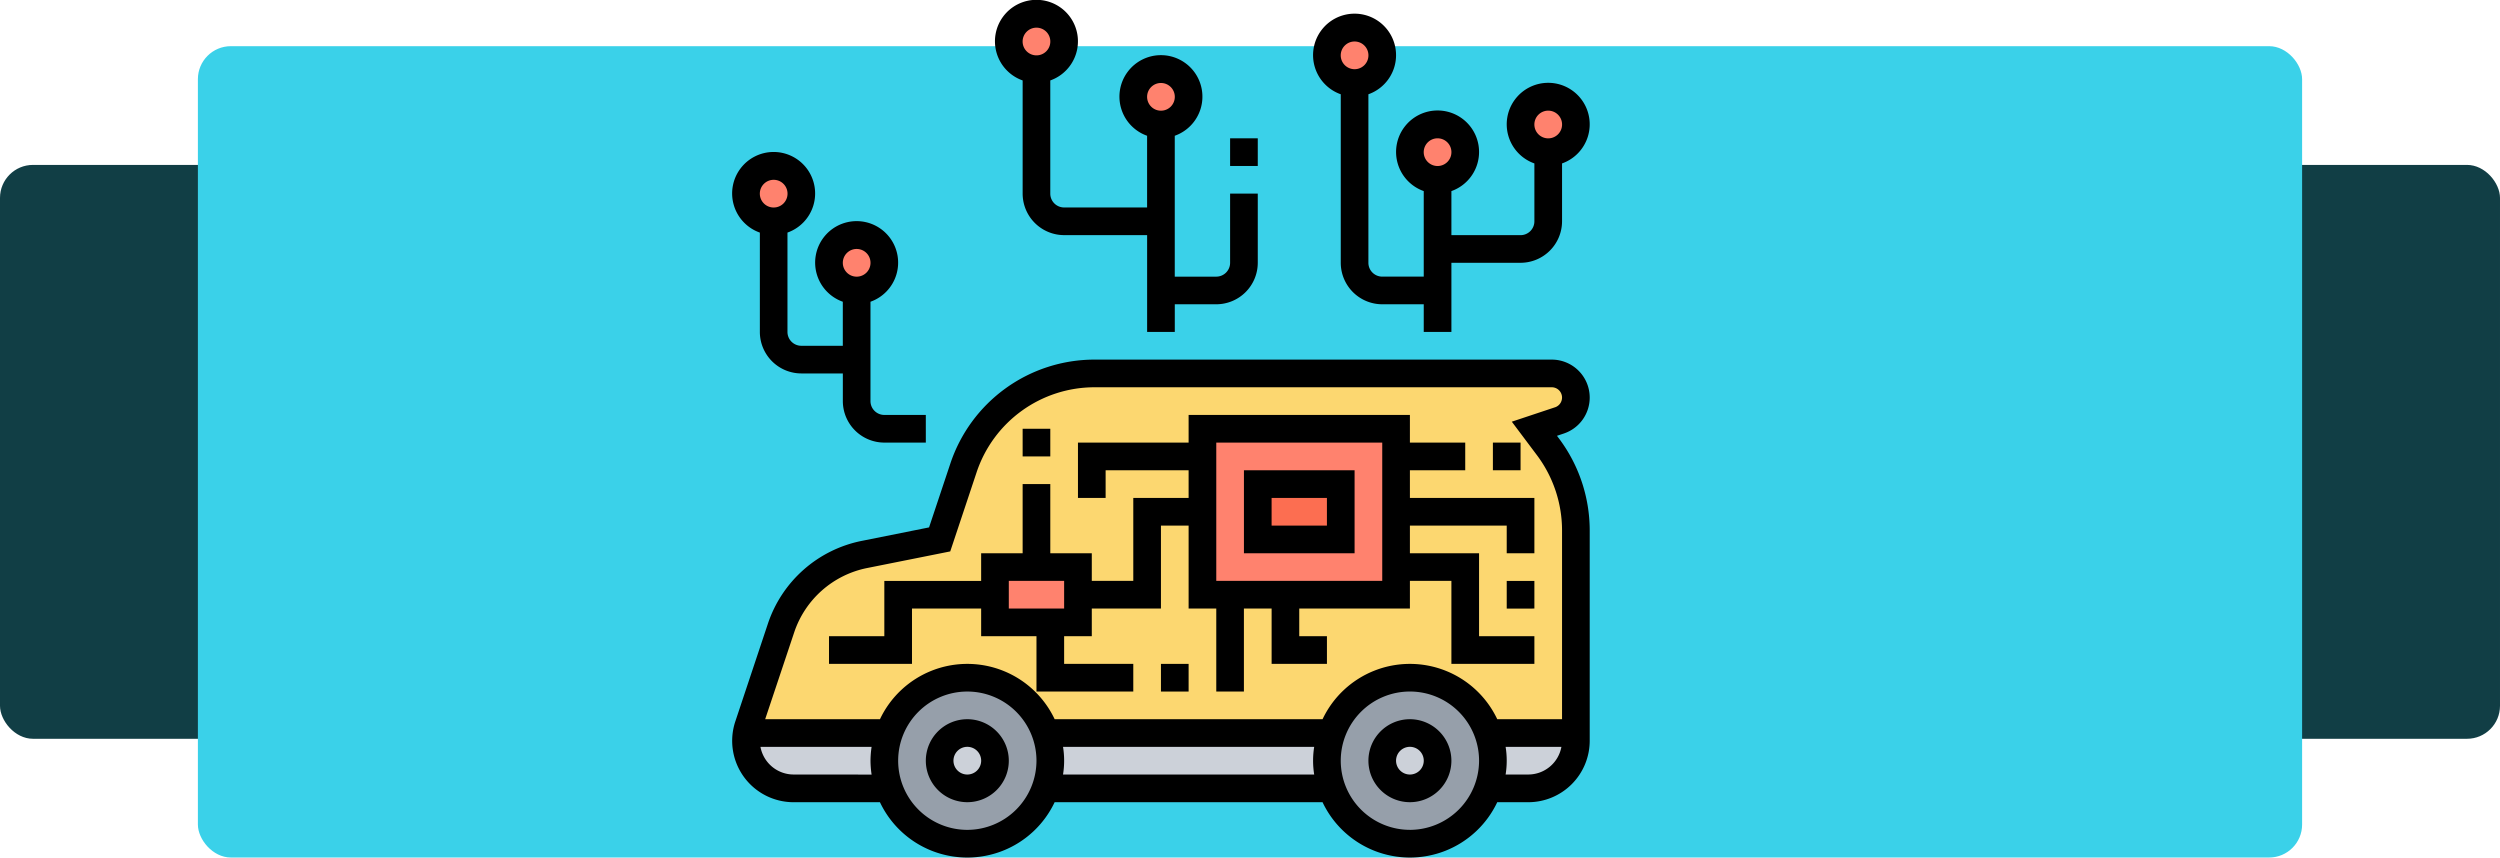 <svg xmlns="http://www.w3.org/2000/svg" width="379" height="130" viewBox="0 0 379 130">
  <g id="Grupo_1202885" data-name="Grupo 1202885" transform="translate(-1020 -4844)">
    <g id="Grupo_1202733" data-name="Grupo 1202733" transform="translate(-210 4561)">
      <g id="Grupo_1177674" data-name="Grupo 1177674" transform="translate(1230 290)">
        <g id="Grupo_1177451" data-name="Grupo 1177451">
          <rect id="Rectángulo_416021" data-name="Rectángulo 416021" width="379" height="87" rx="5" transform="translate(0 18)" fill="#113e45"/>
          <rect id="Rectángulo_416022" data-name="Rectángulo 416022" width="319" height="123" rx="5" transform="translate(30)" fill="#3ad1e9"/>
        </g>
      </g>
    </g>
    <g id="circuit_3211832" transform="translate(1130 4843)">
      <g id="Grupo_1202883" data-name="Grupo 1202883" transform="translate(3.097 3.097)">
        <g id="Grupo_1202865" data-name="Grupo 1202865" transform="translate(0.084 54.516)">
          <path id="Trazado_1042929" data-name="Trazado 1042929" d="M121.472,36.387l3.8-1.258A3.66,3.66,0,0,0,124.114,28h-69.3a20.949,20.949,0,0,0-19.9,14.342L31.311,53.161,19.884,55.447A16.786,16.786,0,0,0,7.261,66.581L2.334,81.4a9.6,9.6,0,0,0-.294,1.111H23.658a12.559,12.559,0,0,1,23.694,0h43.4a12.56,12.56,0,0,1,23.694,0h13.315V51.756a20.956,20.956,0,0,0-4.194-12.581Z" transform="translate(-2.04 -28)" fill="#fcd770"/>
        </g>
        <g id="Grupo_1202866" data-name="Grupo 1202866" transform="translate(88.065 100.645)">
          <path id="Trazado_1042930" data-name="Trazado 1042930" d="M68.427,66.774a12.56,12.56,0,0,1-23.694,0,12.348,12.348,0,0,1,0-8.387,12.56,12.56,0,0,1,23.694,0,12.348,12.348,0,0,1,0,8.387Z" transform="translate(-44 -50)" fill="#969faa"/>
        </g>
        <g id="Grupo_1202867" data-name="Grupo 1202867" transform="translate(20.968 100.645)">
          <path id="Trazado_1042931" data-name="Trazado 1042931" d="M36.427,58.387a12.348,12.348,0,0,1,0,8.387,12.56,12.56,0,0,1-23.694,0,12.348,12.348,0,0,1,0-8.387,12.559,12.559,0,0,1,23.694,0Z" transform="translate(-12 -50)" fill="#969faa"/>
        </g>
        <g id="Grupo_1202868" data-name="Grupo 1202868" transform="translate(0 109.032)">
          <path id="Trazado_1042932" data-name="Trazado 1042932" d="M2.084,54H23.7a12.349,12.349,0,0,0,0,8.387H9.213A7.213,7.213,0,0,1,2,55.174,10.669,10.669,0,0,1,2.084,54Z" transform="translate(-2 -54)" fill="#ccd1d9"/>
        </g>
        <g id="Grupo_1202869" data-name="Grupo 1202869" transform="translate(45.395 109.032)">
          <path id="Trazado_1042933" data-name="Trazado 1042933" d="M67.053,62.387H23.65a12.349,12.349,0,0,0,0-8.387h43.4a12.349,12.349,0,0,0,0,8.387Z" transform="translate(-23.65 -54)" fill="#ccd1d9"/>
        </g>
        <g id="Grupo_1202870" data-name="Grupo 1202870" transform="translate(112.492 109.032)">
          <path id="Trazado_1042934" data-name="Trazado 1042934" d="M55.65,54H68.965v1.174a7.213,7.213,0,0,1-7.213,7.213h-6.1a12.349,12.349,0,0,0,0-8.387Z" transform="translate(-55.65 -54)" fill="#ccd1d9"/>
        </g>
        <g id="Grupo_1202871" data-name="Grupo 1202871" transform="translate(96.452 109.032)">
          <ellipse id="Elipse_12576" data-name="Elipse 12576" cx="4" cy="4.5" rx="4" ry="4.5" transform="translate(0.452 -0.129)" fill="#ccd1d9"/>
        </g>
        <g id="Grupo_1202872" data-name="Grupo 1202872" transform="translate(29.355 109.032)">
          <circle id="Elipse_12577" data-name="Elipse 12577" cx="4.5" cy="4.5" r="4.5" transform="translate(-0.451 -0.129)" fill="#ccd1d9"/>
        </g>
        <g id="Grupo_1202873" data-name="Grupo 1202873" transform="translate(69.194 62.903)">
          <path id="Trazado_1042935" data-name="Trazado 1042935" d="M64.355,52.968v4.194H35V32H64.355V52.968Z" transform="translate(-35 -32)" fill="#ff826e"/>
        </g>
        <g id="Grupo_1202874" data-name="Grupo 1202874" transform="translate(77.581 71.29)">
          <path id="Trazado_1042936" data-name="Trazado 1042936" d="M39,36H51.581v8.387H39Z" transform="translate(-39 -36)" fill="#fc6e51"/>
        </g>
        <g id="Grupo_1202875" data-name="Grupo 1202875" transform="translate(37.742 83.871)">
          <path id="Trazado_1042937" data-name="Trazado 1042937" d="M32.581,46.194v4.194H20V42H32.581Z" transform="translate(-20 -42)" fill="#ff826e"/>
        </g>
        <g id="Grupo_1202876" data-name="Grupo 1202876" transform="translate(117.419 12.581)">
          <circle id="Elipse_12578" data-name="Elipse 12578" cx="4" cy="4" r="4" transform="translate(0.484 0.323)" fill="#ff826e"/>
        </g>
        <g id="Grupo_1202877" data-name="Grupo 1202877" transform="translate(100.645 16.774)">
          <circle id="Elipse_12579" data-name="Elipse 12579" cx="4" cy="4" r="4" transform="translate(0.258 0.129)" fill="#ff826e"/>
        </g>
        <g id="Grupo_1202878" data-name="Grupo 1202878" transform="translate(88.065 2.097)">
          <circle id="Elipse_12580" data-name="Elipse 12580" cx="4.5" cy="4.5" r="4.5" transform="translate(-0.161 -0.193)" fill="#ff826e"/>
        </g>
        <g id="Grupo_1202879" data-name="Grupo 1202879" transform="translate(58.71 8.387)">
          <ellipse id="Elipse_12581" data-name="Elipse 12581" cx="4" cy="4.5" rx="4" ry="4.5" transform="translate(0.193 -0.484)" fill="#ff826e"/>
        </g>
        <g id="Grupo_1202880" data-name="Grupo 1202880" transform="translate(39.839)">
          <circle id="Elipse_12582" data-name="Elipse 12582" cx="4" cy="4" r="4" transform="translate(0.064 -0.097)" fill="#ff826e"/>
        </g>
        <g id="Grupo_1202881" data-name="Grupo 1202881" transform="translate(12.581 33.548)">
          <circle id="Elipse_12583" data-name="Elipse 12583" cx="4" cy="4" r="4" transform="translate(0.322 0.355)" fill="#ff826e"/>
        </g>
        <g id="Grupo_1202882" data-name="Grupo 1202882" transform="translate(0 23.065)">
          <ellipse id="Elipse_12584" data-name="Elipse 12584" cx="4" cy="4.5" rx="4" ry="4.5" transform="translate(-0.097 -0.161)" fill="#ff826e"/>
        </g>
      </g>
      <g id="Grupo_1202884" data-name="Grupo 1202884" transform="translate(1 1)">
        <path id="Trazado_1042938" data-name="Trazado 1042938" d="M21.29,53a6.29,6.29,0,1,0,6.29,6.29A6.3,6.3,0,0,0,21.29,53Zm0,8.387a2.1,2.1,0,1,1,2.1-2.1A2.1,2.1,0,0,1,21.29,61.387Z" transform="translate(14.355 56.032)"/>
        <path id="Trazado_1042939" data-name="Trazado 1042939" d="M53.29,53a6.29,6.29,0,1,0,6.29,6.29A6.3,6.3,0,0,0,53.29,53Zm0,8.387a2.1,2.1,0,1,1,2.1-2.1A2.1,2.1,0,0,1,53.29,61.387Z" transform="translate(49.452 56.032)"/>
        <path id="Trazado_1042940" data-name="Trazado 1042940" d="M131,32.751A5.757,5.757,0,0,0,125.249,27h-69.3A23.034,23.034,0,0,0,34.07,42.77l-3.225,9.668L20.617,54.487a18.9,18.9,0,0,0-14.2,12.537L1.48,81.837A9.309,9.309,0,0,0,10.312,94.1H23.4a14.646,14.646,0,0,0,26.482,0H90.5a14.646,14.646,0,0,0,26.482,0h4.705A9.322,9.322,0,0,0,131,84.785V52.86a23.229,23.229,0,0,0-4.613-13.841l-.35-.468,1.03-.344A5.741,5.741,0,0,0,131,32.751ZM10.312,89.9A5.12,5.12,0,0,1,5.286,85.71H22.133a15.045,15.045,0,0,0-.166,2.1,14.731,14.731,0,0,0,.168,2.1ZM36.645,98.29A10.484,10.484,0,1,1,47.129,87.806,10.5,10.5,0,0,1,36.645,98.29ZM51.155,89.9a13.189,13.189,0,0,0,0-4.194H89.232a13.188,13.188,0,0,0,0,4.194Zm52.587,8.387a10.484,10.484,0,1,1,10.484-10.484A10.5,10.5,0,0,1,103.742,98.29ZM121.688,89.9h-3.437a13.189,13.189,0,0,0,0-4.194h8.46A5.116,5.116,0,0,1,121.688,89.9Zm4.051-55.671-6.55,2.183,3.843,5.12a19.013,19.013,0,0,1,3.774,11.323V81.516h-9.823a14.646,14.646,0,0,0-26.482,0H49.886a14.646,14.646,0,0,0-26.482,0H6L10.4,68.35A14.7,14.7,0,0,1,21.441,58.6l12.616-2.522L38.048,44.1a18.851,18.851,0,0,1,17.9-12.906h69.3a1.559,1.559,0,0,1,.491,3.038Z" transform="translate(-1 27.516)"/>
        <path id="Trazado_1042941" data-name="Trazado 1042941" d="M54.774,35H38V47.581H54.774Zm-4.194,8.387H42.194V39.194h8.387Z" transform="translate(39.581 36.29)"/>
        <path id="Trazado_1042942" data-name="Trazado 1042942" d="M96.065,39.387h8.387V35.194H96.065V31H62.516v4.194H45.742v8.387h4.194V39.387H62.516v4.194H54.129V56.161h-6.29V51.968h-6.29V41.484H37.355V51.968h-6.29v4.194H16.387v8.387H8v4.194H20.581V60.355H31.065v4.194h8.387v8.387H54.129V68.742H43.645V64.548h4.194V60.355H58.323V47.774h4.194V60.355H66.71V72.935H70.9V60.355H75.1v8.387h8.387V64.548H79.29V60.355H96.065V56.161h6.29V68.742h12.581V64.548h-8.387V51.968H96.065V47.774h14.677v4.194h4.194V43.581H96.065ZM43.645,60.355H35.258V56.161h8.387Zm48.226-4.194H66.71V35.194H91.871Z" transform="translate(6.677 31.903)"/>
        <path id="Trazado_1042943" data-name="Trazado 1042943" d="M24.194,13.195v17.16a6.3,6.3,0,0,0,6.29,6.29H43.065V51.323h4.194V47.129h6.29a6.3,6.3,0,0,0,6.29-6.29V30.355H55.645V40.839a2.1,2.1,0,0,1-2.1,2.1h-6.29V21.582a6.29,6.29,0,1,0-4.194,0v10.87H30.484a2.1,2.1,0,0,1-2.1-2.1V13.195a6.29,6.29,0,1,0-4.194,0Zm20.968.386a2.1,2.1,0,1,1-2.1,2.1A2.1,2.1,0,0,1,45.161,13.581ZM26.29,5.194a2.1,2.1,0,1,1-2.1,2.1A2.1,2.1,0,0,1,26.29,5.194Z" transform="translate(19.839 -1)"/>
        <path id="Trazado_1042944" data-name="Trazado 1042944" d="M5.194,24.195V39.258a6.3,6.3,0,0,0,6.29,6.29h6.29v4.194a6.3,6.3,0,0,0,6.29,6.29h6.29V51.839h-6.29a2.1,2.1,0,0,1-2.1-2.1V34.679a6.29,6.29,0,1,0-4.194,0v6.676h-6.29a2.1,2.1,0,0,1-2.1-2.1V24.195a6.29,6.29,0,1,0-4.194,0Zm14.677,2.483a2.1,2.1,0,1,1-2.1,2.1A2.1,2.1,0,0,1,19.871,26.677ZM7.29,16.194a2.1,2.1,0,1,1-2.1,2.1A2.1,2.1,0,0,1,7.29,16.194Z" transform="translate(-1 11.065)"/>
        <path id="Trazado_1042945" data-name="Trazado 1042945" d="M47.194,14.195V39.742a6.3,6.3,0,0,0,6.29,6.29h6.29v4.194h4.194V39.742H74.452a6.3,6.3,0,0,0,6.29-6.29V24.679a6.29,6.29,0,1,0-4.194,0v8.773a2.1,2.1,0,0,1-2.1,2.1H63.968V28.872a6.29,6.29,0,1,0-4.194,0V41.839h-6.29a2.1,2.1,0,0,1-2.1-2.1V14.195a6.29,6.29,0,1,0-4.194,0Zm31.452,2.483a2.1,2.1,0,1,1-2.1,2.1A2.1,2.1,0,0,1,78.645,16.677ZM61.871,20.871a2.1,2.1,0,1,1-2.1,2.1A2.1,2.1,0,0,1,61.871,20.871ZM49.29,6.194a2.1,2.1,0,1,1-2.1,2.1A2.1,2.1,0,0,1,49.29,6.194Z" transform="translate(45.065 0.097)"/>
        <path id="Trazado_1042946" data-name="Trazado 1042946" d="M37,11h4.194v4.194H37Z" transform="translate(38.484 9.968)"/>
        <path id="Trazado_1042947" data-name="Trazado 1042947" d="M22,32h4.194v4.194H22Z" transform="translate(22.032 33)"/>
        <path id="Trazado_1042948" data-name="Trazado 1042948" d="M32,49h4.194v4.194H32Z" transform="translate(33 51.645)"/>
        <path id="Trazado_1042949" data-name="Trazado 1042949" d="M57,43h4.194v4.194H57Z" transform="translate(60.419 45.065)"/>
        <path id="Trazado_1042950" data-name="Trazado 1042950" d="M56,33h4.194v4.194H56Z" transform="translate(59.323 34.097)"/>
      </g>
    </g>
  </g>
</svg>
